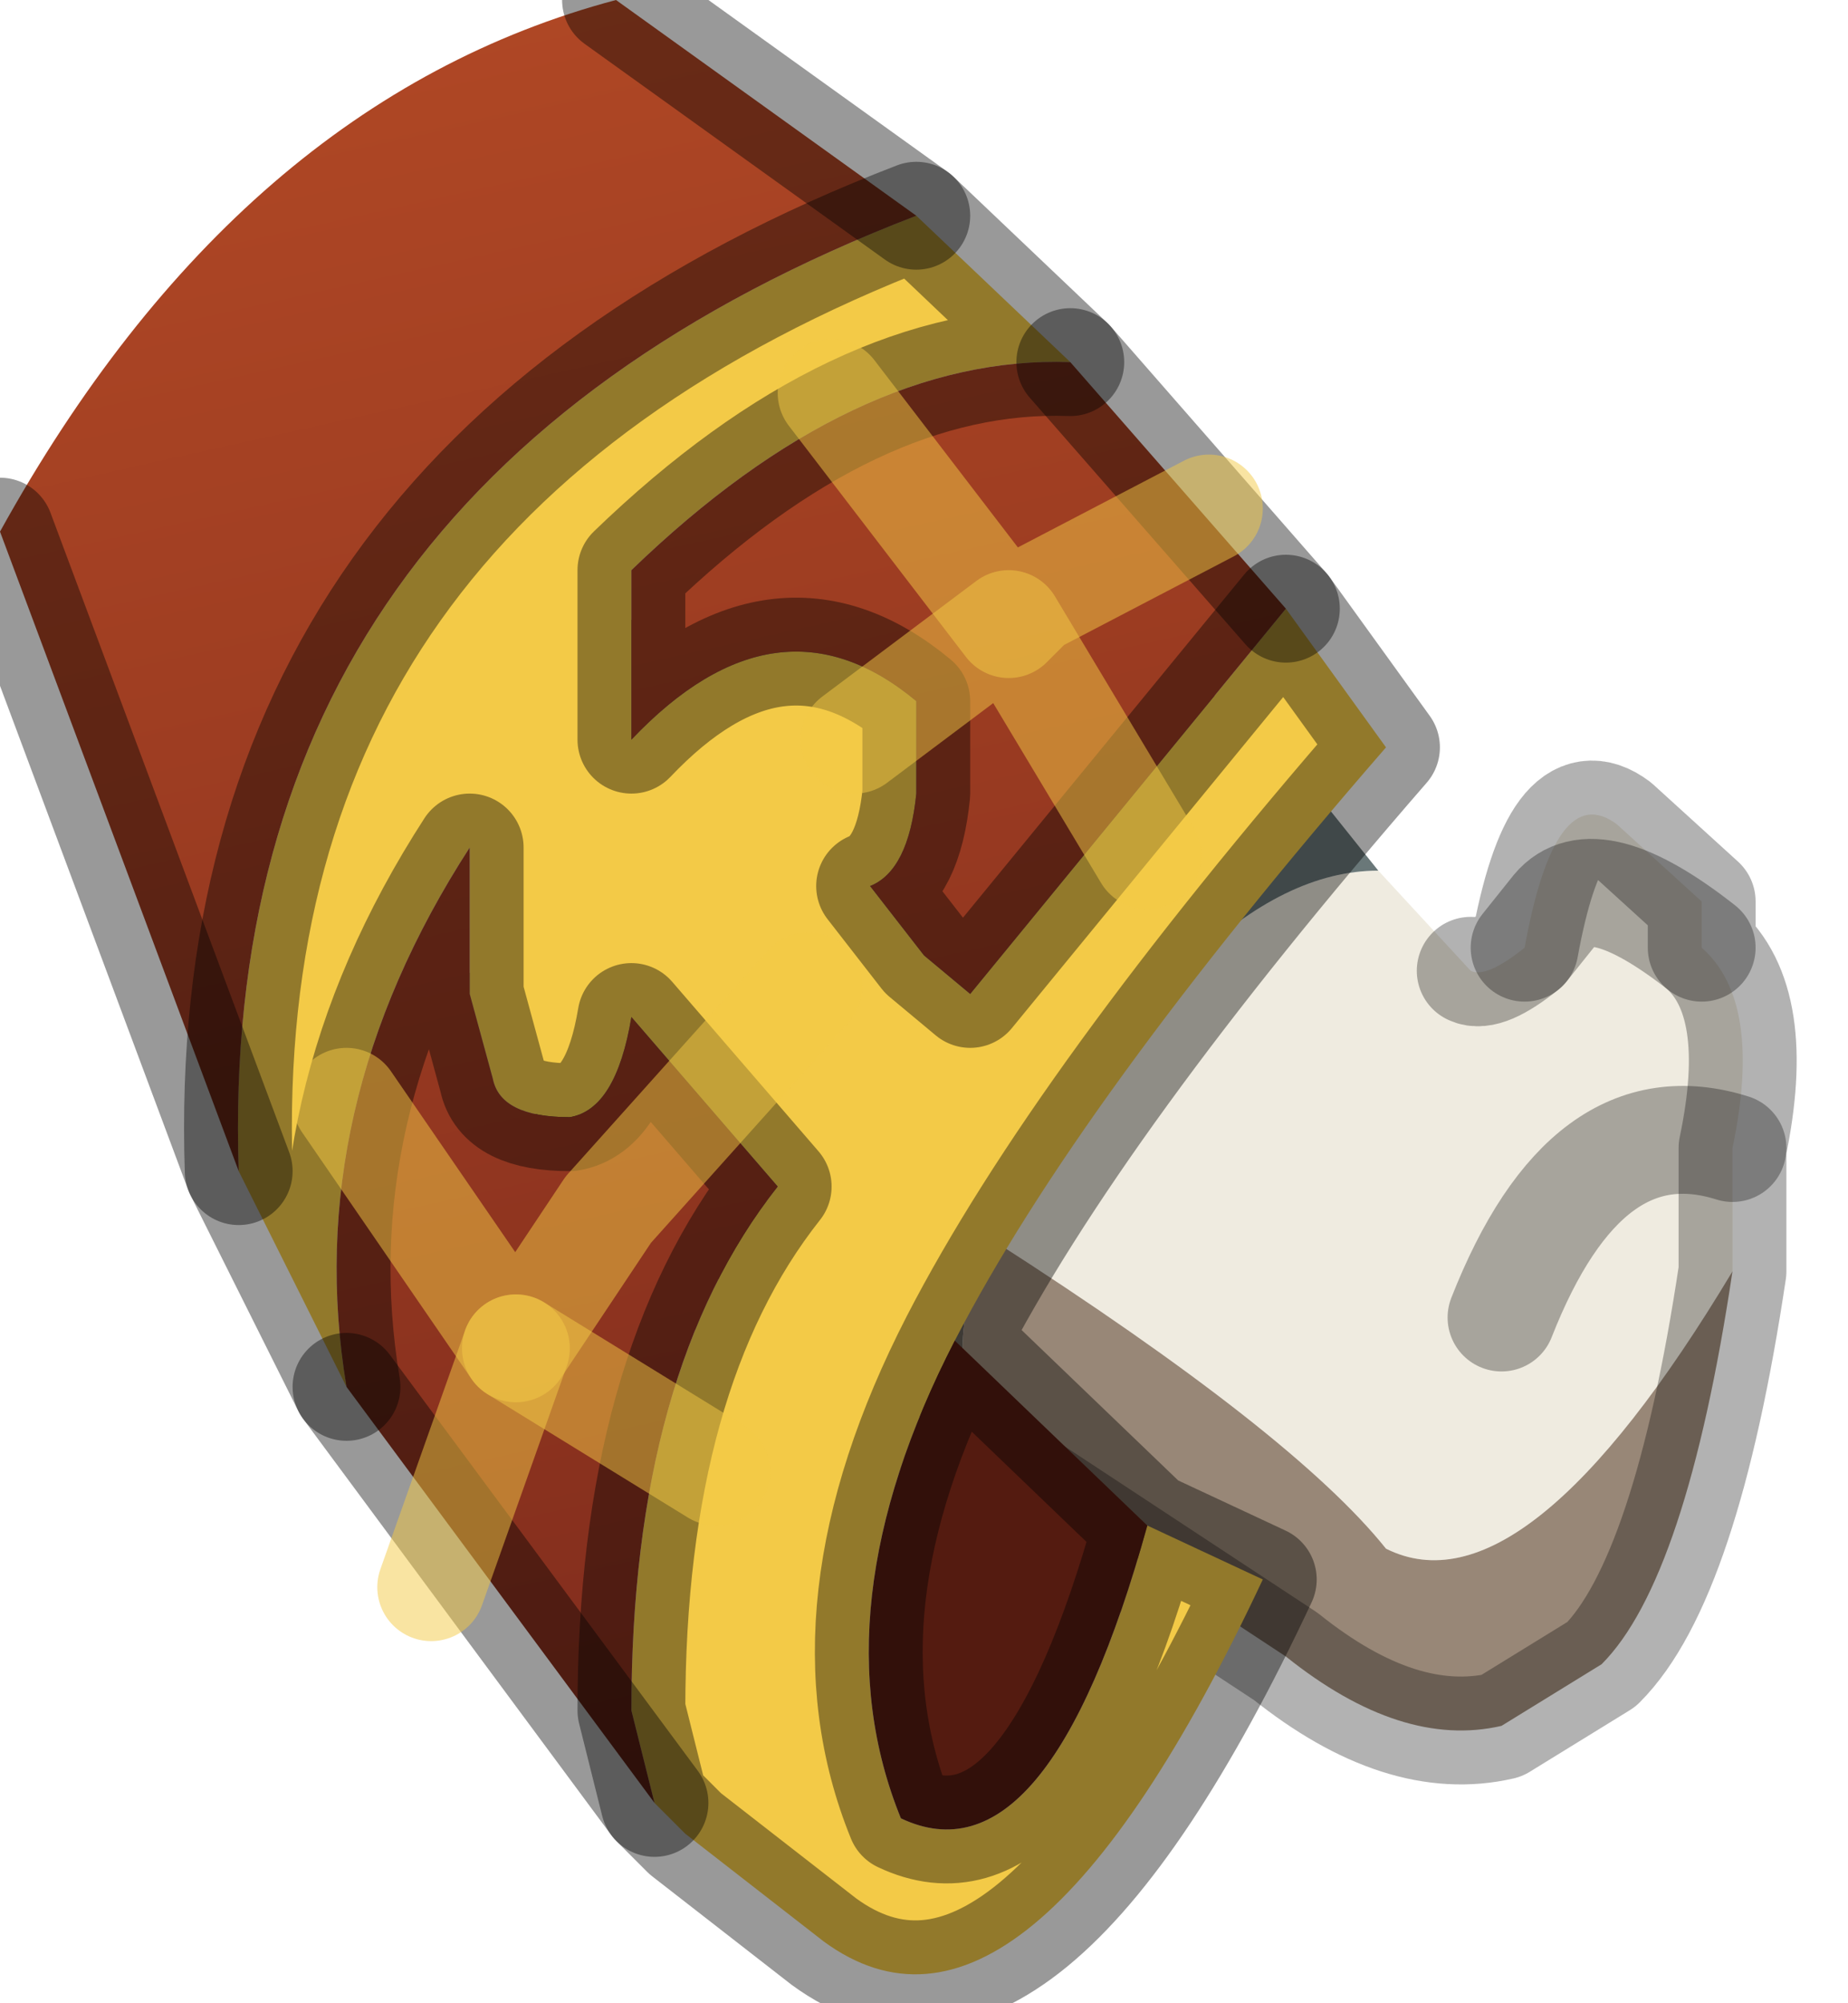 <?xml version="1.0" encoding="utf-8"?>
<svg version="1.1" id="Layer_1"
xmlns="http://www.w3.org/2000/svg"
xmlns:xlink="http://www.w3.org/1999/xlink"
width="12px" height="13px"
xml:space="preserve">
<g id="PathID_2081" transform="matrix(1, 0, 0, 1, 7.05, 7.45)">
<path style="fill:#EFEBE0;fill-opacity:1" d="M1.95 2.6Q1.35 1.85 -0.6 0.6Q0.7 -1.8 1.9 -1.8L2.5 -1.15Q2.6 -1.1 2.85 -1.3Q3.05 -2.4 3.45 -2.1L4 -1.6L4 -1.3Q4.4 -0.95 4.2 0L4.2 0.8Q2.85 3.05 1.95 2.6M4 -1.3Q3.3 -1.85 3.05 -1.55L2.85 -1.3L3.05 -1.55Q3.3 -1.85 4 -1.3M2.7 1.1Q3.25 -0.3 4.2 0Q3.25 -0.3 2.7 1.1" />
<radialGradient
id="RadialGradID_516" gradientUnits="userSpaceOnUse" gradientTransform="matrix(0.008, 0, 0, 0.008, 1.25, -0.1)" spreadMethod ="pad" cx="0" cy="0" r="819.2" fx="210473" fy="0" >
<stop  offset="0"  style="stop-color:#C6C6C6;stop-opacity:1" />
<stop  offset="0.957"  style="stop-color:#6A7879;stop-opacity:1" />
</radialGradient>
<path style="fill:url(#RadialGradID_516) " d="M-0.6 0.6Q-2.85 0.4 -3.7 -0.6L-3.8 -0.85Q-4.15 -2.25 -3.5 -3.1Q-2.2 -4 -0.9 -3.7Q0.65 -3.35 1.5 -2.3L1.9 -1.8Q0.7 -1.8 -0.6 0.6" />
<path style="fill:#988777;fill-opacity:1" d="M-0.6 0.6Q1.35 1.85 1.95 2.6Q2.85 3.05 4.2 0.8Q3.9 2.8 3.35 3.35L2.7 3.75Q2.05 3.9 1.3 3.3L-0.6 2.05Q-1 1.3 -0.6 0.6" />
<linearGradient
id="LinearGradID_517" gradientUnits="userSpaceOnUse" gradientTransform="matrix(0.002, 0, 0, 0.002, -1.75, 0.7)" spreadMethod ="pad" x1="-819.2" y1="0" x2="819.2" y2="0" >
<stop  offset="0" style="stop-color:#48453C;stop-opacity:1" />
<stop  offset="1" style="stop-color:#716861;stop-opacity:1" />
</linearGradient>
<path style="fill:url(#LinearGradID_517) " d="M-0.6 0.6Q-1 1.3 -0.6 2.05L-2.15 1.05L-3.55 -0.15L-3.7 -0.6Q-2.85 0.4 -0.6 0.6" />
<path style="fill:none;stroke-width:0.7;stroke-linecap:round;stroke-linejoin:round;stroke-miterlimit:3;stroke:#000000;stroke-opacity:0.302" d="M2.5 -1.15Q2.6 -1.1 2.85 -1.3Q3.05 -2.4 3.45 -2.1L4 -1.6L4 -1.3Q4.4 -0.95 4.2 0L4.2 0.8Q3.9 2.8 3.35 3.35L2.7 3.75Q2.05 3.9 1.3 3.3L-0.6 2.05L-2.15 1.05L-3.55 -0.15L-3.7 -0.6L-3.8 -0.85" />
<path style="fill:none;stroke-width:0.7;stroke-linecap:round;stroke-linejoin:round;stroke-miterlimit:3;stroke:#000000;stroke-opacity:0.302" d="M2.85 -1.3L3.05 -1.55Q3.3 -1.85 4 -1.3" />
<path style="fill:none;stroke-width:0.7;stroke-linecap:round;stroke-linejoin:round;stroke-miterlimit:3;stroke:#000000;stroke-opacity:0.302" d="M4.2 0Q3.25 -0.3 2.7 1.1" />
</g>
<g id="PathID_2082" transform="matrix(1, 0, 0, 1, 7.05, 7.45)">
<path style="fill:#F3CA47;fill-opacity:1" d="M-1.2 4.35Q-0.25 4.8 0.4 2.45L1.15 2.8Q-0.4 6.1 -1.7 5.15L-2.6 4.45L-2.8 4.25L-2.95 3.65Q-2.95 1.45 -2 0.25L-2.95 -0.85Q-3.05 -0.25 -3.35 -0.2Q-3.8 -0.2 -3.85 -0.45L-4 -1L-4 -1.95Q-5.1 -0.25 -4.8 1.55L-5.5 0.15Q-5.65 -4.3 -1.1 -6.05L-0.1 -5.1Q-1.5 -5.15 -2.95 -3.75L-2.95 -2.65Q-2 -3.65 -1.1 -2.9L-1.1 -2.3Q-1.15 -1.8 -1.4 -1.7L-1.05 -1.25L-0.75 -1L1.3 -3.5L1.95 -2.6Q-0.05 -0.3 -0.85 1.25Q-1.75 3 -1.2 4.35" />
<linearGradient
id="LinearGradID_518" gradientUnits="userSpaceOnUse" gradientTransform="matrix(-0.003, -0.011, 0.009, -0.002, -5.2, -2.25)" spreadMethod ="pad" x1="-819.2" y1="0" x2="819.2" y2="0" >
<stop  offset="0" style="stop-color:#76261B;stop-opacity:1" />
<stop  offset="1" style="stop-color:#C25228;stop-opacity:1" />
</linearGradient>
<path style="fill:url(#LinearGradID_518) " d="M1.3 -3.5L-0.75 -1L-1.05 -1.25L-1.4 -1.7Q-1.15 -1.8 -1.1 -2.3L-1.1 -2.9Q-2 -3.65 -2.95 -2.65L-2.95 -3.75Q-1.5 -5.15 -0.1 -5.1L1.3 -3.5M-7.05 -4Q-5.5 -6.8 -3.05 -7.45L-1.1 -6.05Q-5.65 -4.3 -5.5 0.15L-7.05 -4M-4.8 1.55Q-5.1 -0.25 -4 -1.95L-4 -1L-3.85 -0.45Q-3.8 -0.2 -3.35 -0.2Q-3.05 -0.25 -2.95 -0.85L-2 0.25Q-2.95 1.45 -2.95 3.65L-2.8 4.25L-4.8 1.55" />
<path style="fill:#541B10;fill-opacity:1" d="M0.4 2.45Q-0.25 4.8 -1.2 4.35Q-1.75 3 -0.85 1.25L0.4 2.45" />
<path style="fill:none;stroke-width:0.7;stroke-linecap:round;stroke-linejoin:round;stroke-miterlimit:3;stroke:#000000;stroke-opacity:0.4" d="M-0.85 1.25Q-0.05 -0.3 1.95 -2.6L1.3 -3.5L-0.75 -1L-1.05 -1.25L-1.4 -1.7Q-1.15 -1.8 -1.1 -2.3L-1.1 -2.9Q-2 -3.65 -2.95 -2.65L-2.95 -3.75Q-1.5 -5.15 -0.1 -5.1L-1.1 -6.05Q-5.65 -4.3 -5.5 0.15L-4.8 1.55Q-5.1 -0.25 -4 -1.95L-4 -1L-3.85 -0.45Q-3.8 -0.2 -3.35 -0.2Q-3.05 -0.25 -2.95 -0.85L-2 0.25Q-2.95 1.45 -2.95 3.65L-2.8 4.25L-2.6 4.45L-1.7 5.15Q-0.4 6.1 1.15 2.8L0.4 2.45Q-0.25 4.8 -1.2 4.35Q-1.75 3 -0.85 1.25L0.4 2.45" />
<path style="fill:none;stroke-width:0.7;stroke-linecap:round;stroke-linejoin:round;stroke-miterlimit:3;stroke:#000000;stroke-opacity:0.4" d="M-3.05 -7.45L-1.1 -6.05" />
<path style="fill:none;stroke-width:0.7;stroke-linecap:round;stroke-linejoin:round;stroke-miterlimit:3;stroke:#000000;stroke-opacity:0.4" d="M-4.8 1.55L-2.8 4.25" />
<path style="fill:none;stroke-width:0.7;stroke-linecap:round;stroke-linejoin:round;stroke-miterlimit:3;stroke:#000000;stroke-opacity:0.4" d="M-7.05 -4L-5.5 0.15" />
<path style="fill:none;stroke-width:0.7;stroke-linecap:round;stroke-linejoin:round;stroke-miterlimit:3;stroke:#000000;stroke-opacity:0.4" d="M1.3 -3.5L-0.1 -5.1" />
</g>
<g id="PathID_2083" transform="matrix(1, 0, 0, 1, 7.05, 7.45)">
<path style="fill:none;stroke-width:0.7;stroke-linecap:round;stroke-linejoin:round;stroke-miterlimit:3;stroke:#F3CA47;stroke-opacity:0.502" d="M-1.65 -4.9L-0.5 -3.4L-0.35 -3.55L0.8 -4.15" />
<path style="fill:none;stroke-width:0.7;stroke-linecap:round;stroke-linejoin:round;stroke-miterlimit:3;stroke:#F3CA47;stroke-opacity:0.502" d="M-1.5 -2.65L-0.5 -3.4L0.4 -1.9" />
<path style="fill:none;stroke-width:0.7;stroke-linecap:round;stroke-linejoin:round;stroke-miterlimit:3;stroke:#F3CA47;stroke-opacity:0.502" d="M-4.8 -0.3L-3.7 1.3L-3.1 0.4L-1.8 -1.05" />
<path style="fill:none;stroke-width:0.7;stroke-linecap:round;stroke-linejoin:round;stroke-miterlimit:3;stroke:#F3CA47;stroke-opacity:0.502" d="M-3.7 1.3L-2.4 2.1" />
<path style="fill:none;stroke-width:0.7;stroke-linecap:round;stroke-linejoin:round;stroke-miterlimit:3;stroke:#F3CA47;stroke-opacity:0.502" d="M-4.25 2.85L-3.7 1.3" />
</g>
</svg>
